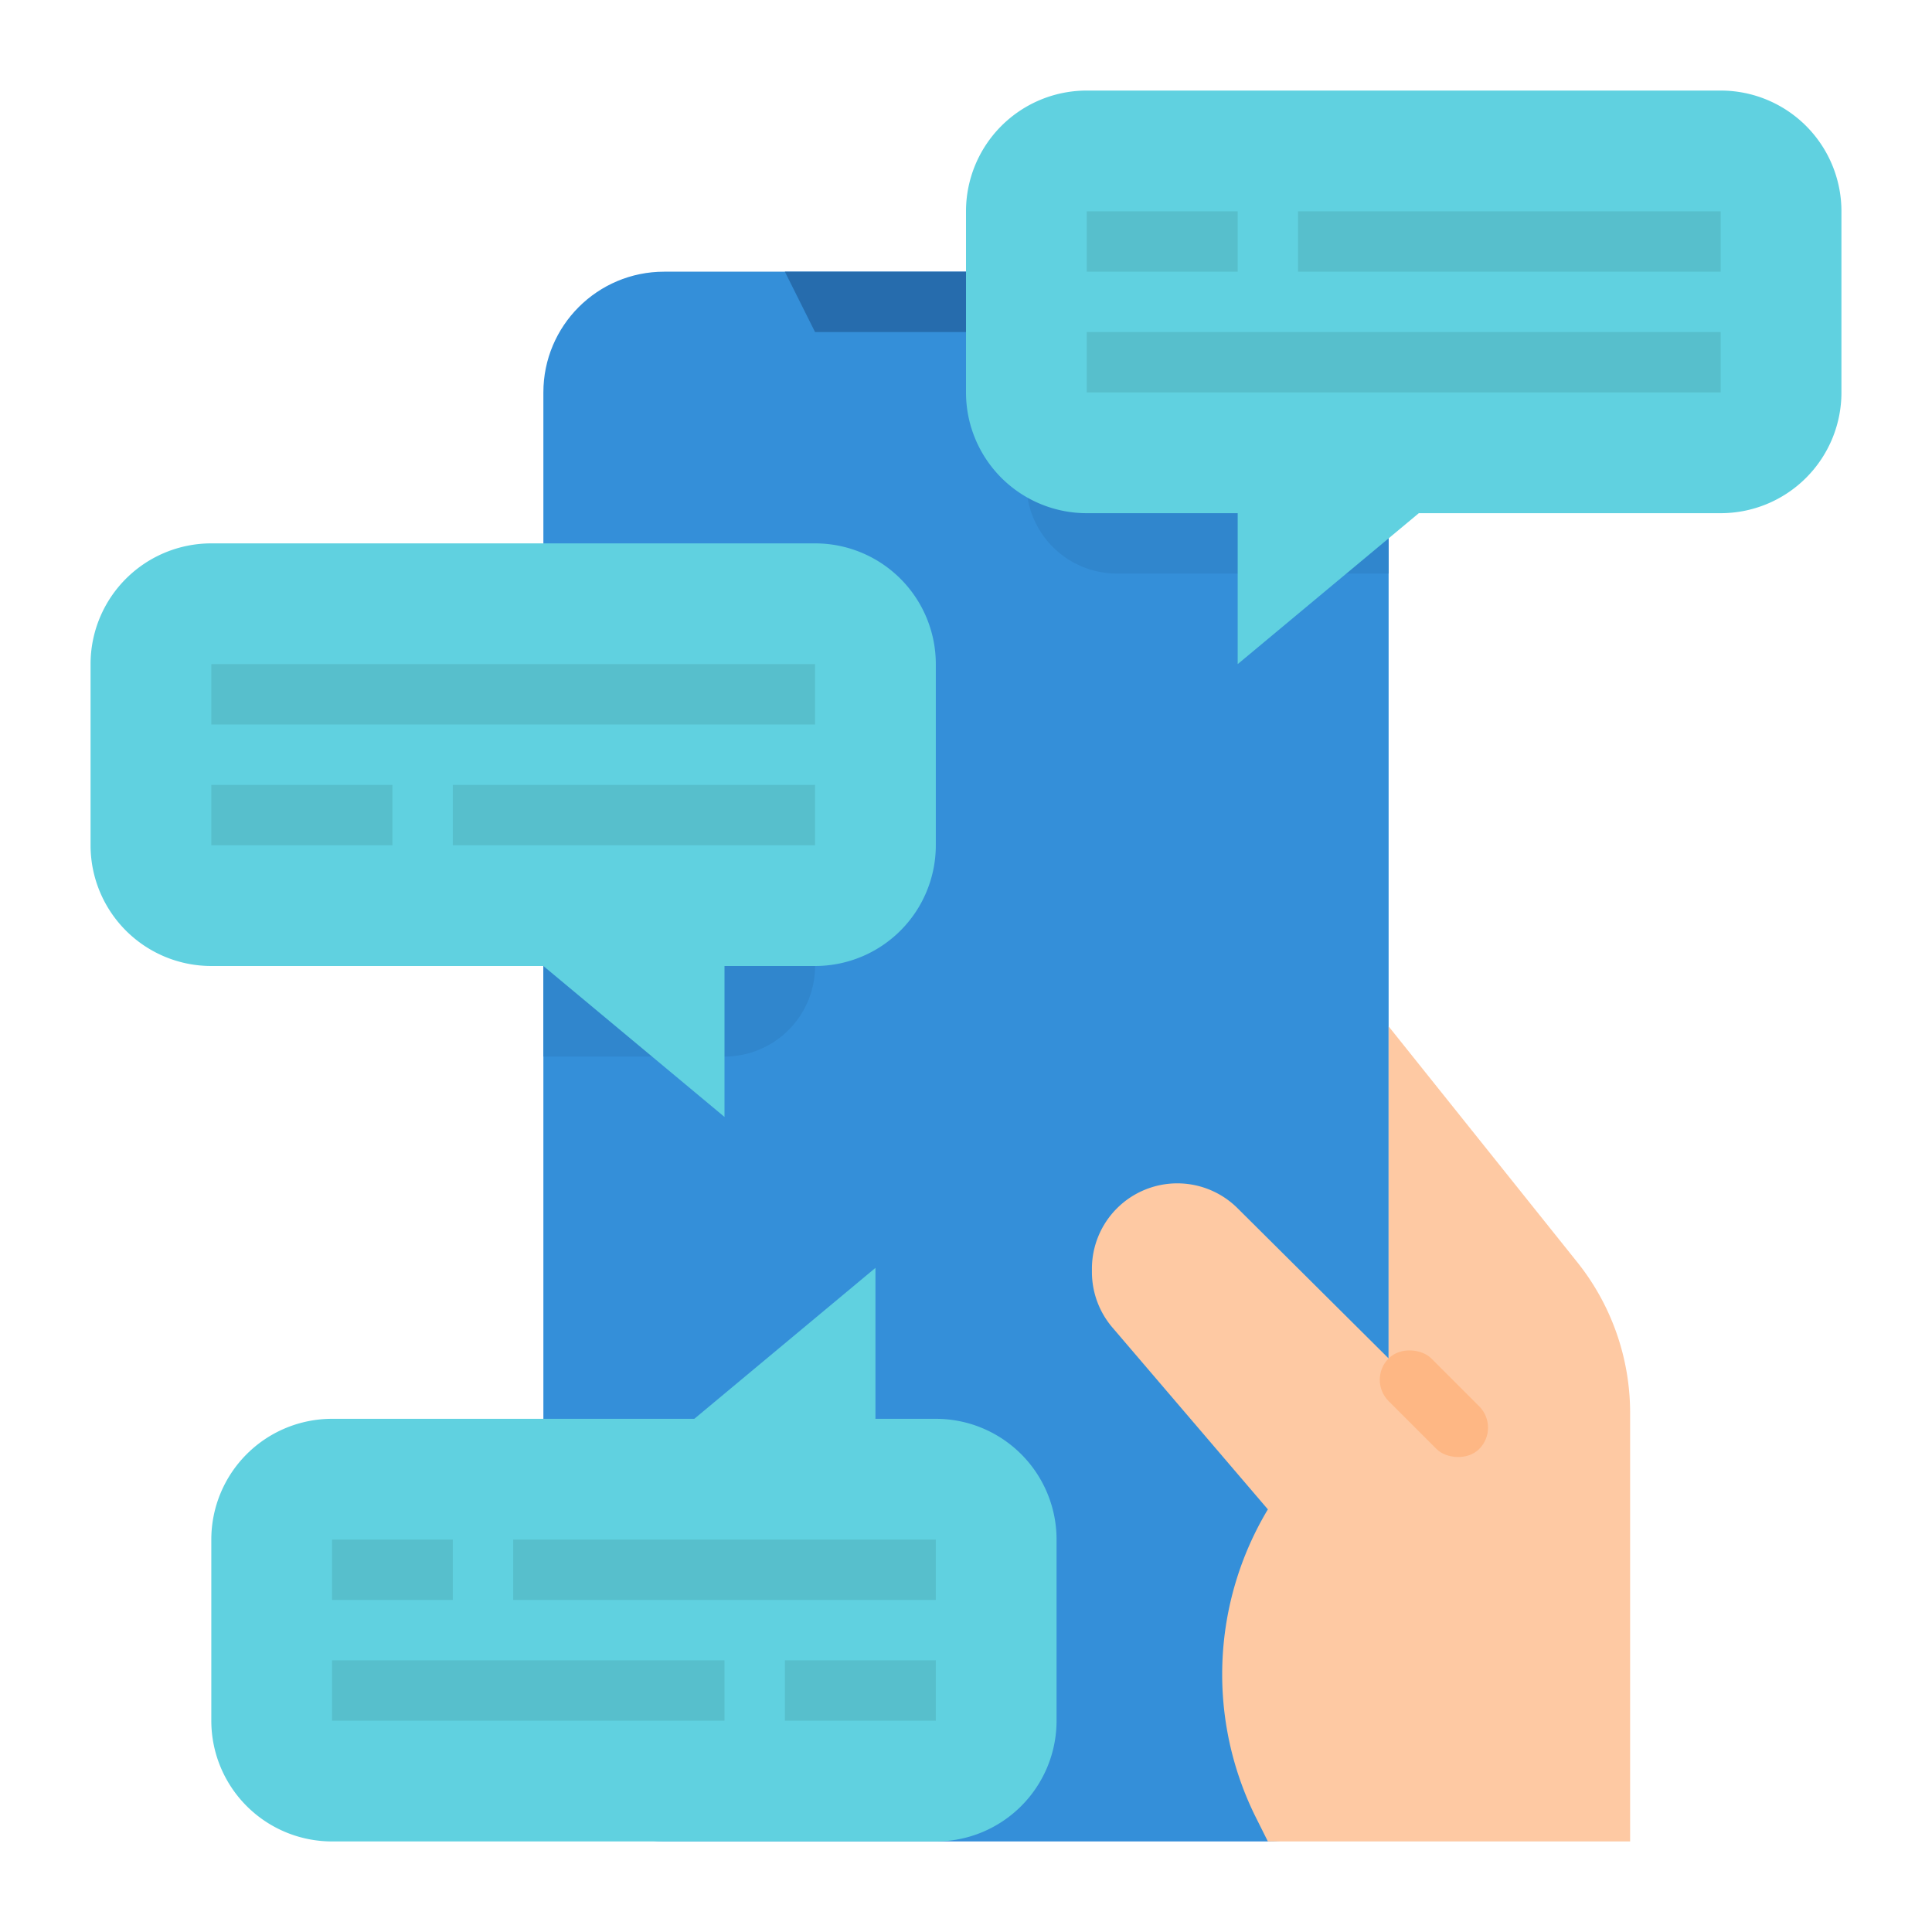 <svg xmlns="http://www.w3.org/2000/svg" viewBox="0 0 512 512"><title>message-chat-inbox-text</title><g id="Flat"><rect x="144" y="72" width="224" height="416" rx="32" ry="32" style="fill:#348fd9"/><polygon points="216 88 296 88 304 72 208 72 216 88" style="fill:#266cad"/><path d="M336,488l-3.139-6.277A84.977,84.977,0,0,1,336,400h0l-41.029-48a22.627,22.627,0,0,1-5.6-14.9v-.871A22.626,22.626,0,0,1,312,313.6h0a22.628,22.628,0,0,1,16,6.627L368,360V272l49.976,62.47A64,64,0,0,1,432,374.45V488" style="fill:#fec9a3"/><rect x="372" y="355.029" width="16" height="33.941" rx="8" ry="8" transform="translate(-151.744 377.657) rotate(-45)" style="fill:#feb784"/><path d="M272,128h96a0,0,0,0,1,0,0v24a0,0,0,0,1,0,0H296a24,24,0,0,1-24-24v0A0,0,0,0,1,272,128Z" style="fill:#3086cd"/><path d="M168,256h48a0,0,0,0,1,0,0v24a0,0,0,0,1,0,0H144a0,0,0,0,1,0,0v0A24,24,0,0,1,168,256Z" transform="translate(360 536) rotate(-180)" style="fill:#3086cd"/><path d="M216,256H192v40l-48-40H56a32,32,0,0,1-32-32V176a32,32,0,0,1,32-32H216a32,32,0,0,1,32,32v48A32,32,0,0,1,216,256Z" style="fill:#60d1e0"/><path d="M288,136h40v40l48-40h80a32,32,0,0,0,32-32V56a32,32,0,0,0-32-32H288a32,32,0,0,0-32,32v48A32,32,0,0,0,288,136Z" style="fill:#60d1e0"/><path d="M248,376H232V336l-48,40H88a32,32,0,0,0-32,32v48a32,32,0,0,0,32,32H248a32,32,0,0,0,32-32V408A32,32,0,0,0,248,376Z" style="fill:#60d1e0"/><rect x="120" y="208" width="96" height="16" style="fill:#57bfcc"/><rect x="56" y="176" width="160" height="16" style="fill:#57bfcc"/><rect x="56" y="208" width="48" height="16" style="fill:#57bfcc"/><rect x="288" y="56" width="40" height="16" style="fill:#57bfcc"/><rect x="288" y="88" width="168" height="16" style="fill:#57bfcc"/><rect x="344" y="56" width="112" height="16" style="fill:#57bfcc"/><rect x="208" y="440" width="40" height="16" style="fill:#57bfcc"/><rect x="88" y="408" width="32" height="16" style="fill:#57bfcc"/><rect x="136" y="408" width="112" height="16" style="fill:#57bfcc"/><rect x="88" y="440" width="104" height="16" style="fill:#57bfcc"/></g></svg>